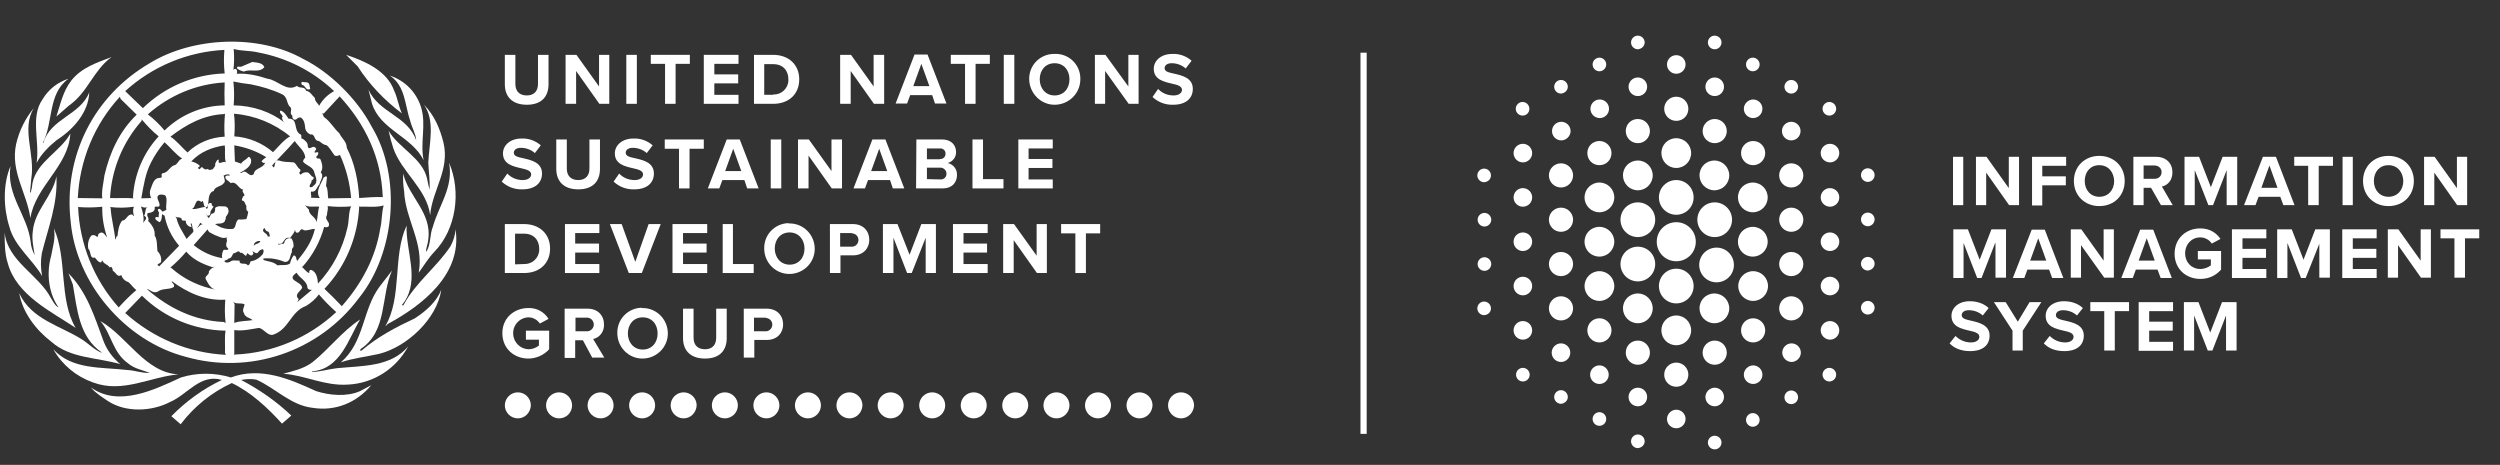 <?xml version="1.0" encoding="utf-8"?>
<!-- Generator: Adobe Illustrator 23.0.6, SVG Export Plug-In . SVG Version: 6.00 Build 0)  -->
<svg version="1.1" id="Layer_1" xmlns="http://www.w3.org/2000/svg" xmlns:xlink="http://www.w3.org/1999/xlink" x="0px" y="0px"
	 viewBox="0 0 806.7 150" style="enable-background:new 0 0 806.7 150;" xml:space="preserve">
<rect x="0" y="0" width="806.7" height="150" fill="#333333" stroke="none"/>
<style type="text/css">
	.st0{fill:#FFFFFF;}
	.st1{fill:none;stroke:#FFFFFF;stroke-width:2;stroke-miterlimit:10;}
</style>
<title>UNSDG</title>
<g>
	<g id="Layer_1-2">
		<path class="st0" d="M162.9,17.7h3.4v9.4c0,2.2,1.2,3.7,3.7,3.7c2.4,0,3.6-1.5,3.6-3.7v-9.4h3.4v9.5c0,3.9-2.2,6.6-7,6.6
			s-7.1-2.7-7.1-6.6L162.9,17.7L162.9,17.7z"/>
		<polygon class="st0" points="185.9,22.9 185.9,33.5 182.5,33.5 182.5,17.7 186,17.7 193.3,27.9 193.3,17.7 196.6,17.7 196.6,33.5 
			193.4,33.5 		"/>
		<rect x="202.1" y="17.7" class="st0" width="3.4" height="15.8"/>
		<polygon class="st0" points="214.6,20.6 210,20.6 210,17.7 222.6,17.7 222.6,20.6 218,20.6 218,33.5 214.6,33.5 		"/>
		<polygon class="st0" points="227.1,17.7 238.3,17.7 238.3,20.6 230.5,20.6 230.5,24 238.2,24 238.2,26.9 230.5,26.9 230.5,30.6 
			238.3,30.6 238.3,33.5 227.1,33.5 		"/>
		<path class="st0" d="M249.5,30.5c2.6,0.1,4.8-1.9,4.9-4.5c0-0.1,0-0.3,0-0.4c0-2.8-1.7-4.9-4.9-4.9h-2.9v9.9h2.9V30.5z
			 M243.3,17.7h6.2c4.9,0,8.4,3.1,8.4,7.9s-3.4,7.9-8.4,7.9h-6.2V17.7z"/>
		<polygon class="st0" points="274.5,22.9 274.5,33.5 271.1,33.5 271.1,17.7 274.6,17.7 281.9,27.9 281.9,17.7 285.3,17.7 
			285.3,33.5 282,33.5 		"/>
		<path class="st0" d="M294.7,27.8h5.2l-2.6-7.2L294.7,27.8z M300.8,30.7h-7.1l-1,2.7H289l6.1-15.8h4.2l6.1,15.8h-3.7L300.8,30.7z"
			/>
		<polygon class="st0" points="311.4,20.6 306.8,20.6 306.8,17.7 319.4,17.7 319.4,20.6 314.8,20.6 314.8,33.5 311.4,33.5 		"/>
		<rect x="323.9" y="17.7" class="st0" width="3.4" height="15.8"/>
		<path class="st0" d="M340.3,20.4c-2.9,0-4.8,2.2-4.8,5.2c0,2.9,1.9,5.2,4.8,5.2s4.8-2.2,4.8-5.2C345.1,22.6,343.2,20.4,340.3,20.4
			 M340.3,17.4c4.4-0.2,8.1,3.2,8.3,7.6c0,0.2,0,0.4,0,0.6c0,4.6-3.8,8.2-8.3,8.2s-8.1-3.7-8.2-8.2c-0.1-4.4,3.3-8,7.7-8.2
			C339.9,17.4,340.1,17.4,340.3,17.4"/>
		<polygon class="st0" points="356.6,22.9 356.6,33.5 353.3,33.5 353.3,17.7 356.7,17.7 364.1,27.9 364.1,17.7 367.4,17.7 
			367.4,33.5 364.2,33.5 		"/>
		<path class="st0" d="M373.7,28.7c1.3,1.4,3.1,2.1,5,2.1c1.8,0,2.7-0.9,2.7-1.8c0-1.2-1.4-1.6-3.2-2c-2.6-0.6-5.9-1.3-5.9-4.8
			c0-2.6,2.3-4.8,6-4.8c2.3-0.1,4.5,0.7,6.2,2.2l-1.9,2.5c-1.2-1.1-2.9-1.7-4.5-1.7c-1.5,0-2.3,0.7-2.3,1.6c0,1.1,1.3,1.4,3.2,1.8
			c2.6,0.6,5.9,1.4,5.9,4.9c0,2.9-2.1,5.1-6.3,5.1c-2.5,0.1-4.9-0.8-6.7-2.5L373.7,28.7z"/>
		<path class="st0" d="M163.7,56c1.3,1.4,3.1,2.1,5,2.1c1.8,0,2.7-0.9,2.7-1.8c0-1.2-1.4-1.6-3.2-2c-2.6-0.6-5.9-1.3-5.9-4.8
			c0-2.6,2.3-4.8,6-4.8c2.3-0.1,4.5,0.7,6.2,2.2l-1.9,2.5c-1.2-1.1-2.9-1.7-4.5-1.7c-1.5,0-2.3,0.7-2.3,1.6c0,1.1,1.3,1.4,3.2,1.8
			c2.6,0.6,5.9,1.4,5.9,4.9c0,2.9-2.1,5.1-6.3,5.1c-2.5,0.1-4.9-0.8-6.7-2.5L163.7,56z"/>
		<path class="st0" d="M179.5,45h3.4v9.4c0,2.2,1.2,3.7,3.7,3.7c2.4,0,3.6-1.5,3.6-3.7V45h3.4v9.5c0,3.9-2.2,6.6-7,6.6
			s-7.1-2.7-7.1-6.6L179.5,45L179.5,45z"/>
		<path class="st0" d="M199.8,56c1.3,1.4,3.1,2.1,5,2.1c1.8,0,2.7-0.9,2.7-1.8c0-1.2-1.4-1.6-3.2-2c-2.6-0.6-5.9-1.3-5.9-4.8
			c0-2.6,2.3-4.8,6-4.8c2.3-0.1,4.5,0.7,6.2,2.2l-1.9,2.5c-1.2-1.1-2.9-1.7-4.5-1.7c-1.5,0-2.3,0.7-2.3,1.6c0,1.1,1.3,1.4,3.2,1.8
			c2.6,0.6,5.9,1.4,5.9,4.9c0,2.9-2.1,5.1-6.3,5.1c-2.5,0.1-4.9-0.8-6.7-2.5L199.8,56z"/>
		<polygon class="st0" points="219.1,48 214.5,48 214.5,45 227.1,45 227.1,48 222.5,48 222.5,60.8 219.1,60.8 		"/>
		<path class="st0" d="M234,55.2h5.2l-2.6-7.2L234,55.2z M240.2,58.1h-7.1l-1,2.7h-3.7l6.1-15.8h4.2l6.1,15.8h-3.7L240.2,58.1z"/>
		<rect x="248.7" y="45" class="st0" width="3.4" height="15.8"/>
		<polygon class="st0" points="260.9,50.2 260.9,60.8 257.5,60.8 257.5,45 261,45 268.3,55.2 268.3,45 271.7,45 271.7,60.8 
			268.4,60.8 		"/>
		<path class="st0" d="M281.1,55.2h5.2l-2.6-7.2L281.1,55.2z M287.2,58.1h-7.1l-1,2.7h-3.7l6.1-15.8h4.2l6.1,15.8h-3.7L287.2,58.1z"
			/>
		<path class="st0" d="M303.4,57.9c1,0.1,1.9-0.6,2-1.6c0-0.1,0-0.2,0-0.3c0-1-0.8-1.8-1.8-1.9c-0.1,0-0.1,0-0.2,0h-4.3v3.7
			L303.4,57.9L303.4,57.9z M303.3,51.3c1,0.1,1.8-0.7,1.8-1.6c0.1-1-0.7-1.8-1.6-1.8c-0.1,0-0.1,0-0.2,0h-4.2v3.5h4.2V51.3z
			 M295.7,45h8.3c3,0,4.5,1.9,4.5,4c0.1,1.7-1.1,3.2-2.7,3.6c1.8,0.4,3.1,2,3,3.9c0,2.4-1.6,4.3-4.6,4.3h-8.6L295.7,45z"/>
		<polygon class="st0" points="313.8,45 317.2,45 317.2,57.8 323.8,57.8 323.8,60.8 313.8,60.8 		"/>
		<polygon class="st0" points="328.6,45 339.7,45 339.7,47.9 331.9,47.9 331.9,51.3 339.6,51.3 339.6,54.2 331.9,54.2 331.9,57.9 
			339.7,57.9 339.7,60.8 328.6,60.8 		"/>
		<path class="st0" d="M169.1,85.2c2.6,0.1,4.8-1.9,4.9-4.5c0-0.1,0-0.3,0-0.4c0-2.8-1.7-4.9-4.9-4.9h-2.9v9.9L169.1,85.2
			L169.1,85.2z M162.9,72.3h6.2c4.9,0,8.4,3.1,8.4,7.9s-3.4,7.9-8.4,7.9h-6.2V72.3z"/>
		<polygon class="st0" points="182.3,72.3 193.4,72.3 193.4,75.2 185.6,75.2 185.6,78.6 193.3,78.6 193.3,81.5 185.6,81.5 
			185.6,85.2 193.4,85.2 193.4,88.1 182.3,88.1 		"/>
		<polygon class="st0" points="196.8,72.3 200.6,72.3 205,84.5 209.3,72.3 213.2,72.3 207.1,88.1 202.9,88.1 		"/>
		<polygon class="st0" points="217,72.3 228.2,72.3 228.2,75.2 220.4,75.2 220.4,78.6 228,78.6 228,81.5 220.4,81.5 220.4,85.2 
			228.2,85.2 228.2,88.1 217,88.1 		"/>
		<polygon class="st0" points="233.2,72.3 236.5,72.3 236.5,85.2 243.2,85.2 243.2,88.1 233.2,88.1 		"/>
		<path class="st0" d="M254.8,75c-2.9,0-4.8,2.2-4.8,5.2c0,2.9,1.9,5.2,4.8,5.2s4.8-2.2,4.8-5.2C259.6,77.3,257.7,75,254.8,75
			 M254.8,72.1c4.5,0,8.1,3.7,8.1,8.2s-3.7,8.1-8.2,8.1c-4.5,0-8.1-3.7-8.1-8.2c-0.1-4.4,3.3-8,7.7-8.2
			C254.4,72.1,254.6,72.1,254.8,72.1"/>
		<path class="st0" d="M274.7,75.2h-3.6v4.4h3.6c1.2,0.1,2.2-0.8,2.3-2c0.1-1.2-0.8-2.2-2-2.3C274.9,75.2,274.8,75.2,274.7,75.2
			 M267.8,72.3h7.4c3.4,0,5.3,2.3,5.3,5.1c0,2.7-1.9,5-5.3,5h-4v5.7h-3.4V72.3z"/>
		<polygon class="st0" points="298.7,76.7 294.2,88.1 292.7,88.1 288.3,76.7 288.3,88.1 284.9,88.1 284.9,72.3 289.6,72.3 
			293.5,82.2 297.3,72.3 302,72.3 302,88.1 298.7,88.1 		"/>
		<polygon class="st0" points="307.5,72.3 318.7,72.3 318.7,75.2 310.9,75.2 310.9,78.6 318.5,78.6 318.5,81.5 310.9,81.5 
			310.9,85.2 318.7,85.2 318.7,88.1 307.5,88.1 		"/>
		<polygon class="st0" points="327.1,77.5 327.1,88.1 323.7,88.1 323.7,72.3 327.2,72.3 334.5,82.5 334.5,72.3 337.8,72.3 
			337.8,88.1 334.6,88.1 		"/>
		<polygon class="st0" points="347,75.3 342.4,75.3 342.4,72.3 355,72.3 355,75.3 350.4,75.3 350.4,88.1 347,88.1 		"/>
		<path class="st0" d="M170.5,99.4c2.6-0.1,5.1,1.2,6.5,3.5l-2.8,1.5c-0.8-1.2-2.2-2-3.7-2c-2.9,0.1-5.1,2.6-4.9,5.4
			c0.1,2.7,2.3,4.8,4.9,4.9c1.2,0,2.4-0.4,3.4-1.2v-1.9h-4.2v-2.9h7.5v6c-1.7,1.9-4.2,3-6.7,3c-4.6,0-8.4-3.2-8.4-8.2
			C162.1,102.6,165.9,99.4,170.5,99.4"/>
		<path class="st0" d="M189.2,102.5h-3.5v4.4h3.5c1.2,0.1,2.3-0.8,2.4-2c0.1-1.2-0.8-2.3-2-2.4C189.5,102.5,189.3,102.5,189.2,102.5
			 M188.1,109.8h-2.5v5.7h-3.4V99.6h7.4c3.3,0,5.3,2.2,5.3,5.1c0.1,2.2-1.3,4.2-3.5,4.7l3.6,6h-3.9L188.1,109.8z"/>
		<path class="st0" d="M207.4,102.4c-2.9,0-4.8,2.2-4.8,5.2c0,2.9,1.9,5.2,4.8,5.2c2.9,0,4.8-2.2,4.8-5.2S210.3,102.4,207.4,102.4
			 M207.4,99.4c4.5,0,8.1,3.7,8.1,8.2s-3.7,8.1-8.2,8.1s-8.1-3.7-8.1-8.2c-0.1-4.4,3.3-8,7.7-8.2C207,99.4,207.2,99.4,207.4,99.4"/>
		<path class="st0" d="M220.4,99.6h3.4v9.4c0,2.2,1.2,3.7,3.7,3.7c2.4,0,3.6-1.5,3.6-3.7v-9.4h3.4v9.5c0,3.9-2.2,6.6-7,6.6
			s-7.1-2.7-7.1-6.6L220.4,99.6L220.4,99.6z"/>
		<path class="st0" d="M246.9,102.5h-3.6v4.4h3.6c1.2,0.1,2.2-0.8,2.3-2s-0.8-2.2-2-2.3C247.1,102.5,247,102.5,246.9,102.5
			 M240,99.6h7.4c3.4,0,5.3,2.3,5.3,5.1c0,2.7-1.9,5-5.3,5h-4v5.7H240V99.6z"/>
		<path class="st0" d="M139.7,73.1c-1.1,2.6-0.6,5.9-2.2,8.2c-0.1-1.3,0.6-2.6,0.7-4c1.2-8.7-6.4-13.9-8.1-21.3
			c-0.1,1.9,0,3.8,0.3,5.7c0.4,9.2,6.5,16.7,4.7,26.3c1.7-2.3,3-4.6,5.1-6.8c7-7.2,8.7-19.4,4.7-28.7
			C146.4,60.4,141.6,66.3,139.7,73.1"/>
		<path class="st0" d="M138.2,52.4c0.1,2.9,0.6,5.9,0.4,8.8c-0.3-1.2-0.6-2.4-0.8-3.6c-1.5-6.6-9.2-9.9-12.4-15.4
			c0.4,1.9,0.9,3.7,1.5,5.6c2.7,7.8,10.8,13.1,11.9,21.6c0.7-8.1,6.4-14.6,4.3-23.4c-1.1-4.4-2.9-8.8-6.3-12.2
			C140.5,39,138.5,46.3,138.2,52.4"/>
		<path class="st0" d="M33.3,109.8c-2.8-7.6-5.2-15.5-11.2-21.6l1.4,3.6c1.4,8,2,16.9,9.3,21.9l-0.1,0.1c-2.4-1-4.2-3-6.3-4.3
			c-6.9-4.4-16.3-6.4-20.2-14.9c1.1,6.2,5.3,11.8,10.4,15.7c6.1,5.4,14.7,5,22.2,7.2C36.3,115.4,34.4,112.8,33.3,109.8"/>
		<path class="st0" d="M24.4,105.8c-5.5-9.4-2.6-22.2-7-32.1c0.6,3.2-0.4,6-0.9,8.9c-1.6,5.6-0.8,12.1,2.4,16.6
			c-1.1-0.5-1.7-1.8-2.4-2.9c-4-7.7-14.1-12-15-21.3c0,3.3,0,6.9,1,9.9C5.3,95.3,16.7,100.6,24.4,105.8"/>
		<path class="st0" d="M57.6,120.8c-10.7-0.5-16.5-12.2-25.2-17.2c3.7,4.4,3.9,10.1,9,13.7c2,1.7,4.6,2.1,6.9,3
			c-2.5,0.2-4.7-0.8-7.2-0.9c-8.3-1-17.8,0-23.9-6.7c2.8,5,7.4,8.8,12.8,10.7C39.6,127,48.4,121.6,57.6,120.8"/>
		<path class="st0" d="M108.8,118.8c-2.8,0.3-5.5,1.2-8.2,1.2c0.1-0.1,0.2-0.3,0.3-0.2c9-0.8,11.6-10.6,15.3-16.7
			c-5.6,3.6-10.3,9.8-15.4,13.8c-2.8,2.1-6.1,2.8-9.4,3.7c7.2,0.5,13.3,4,20.9,3.5c8.2-0.4,15.5-5.1,19.4-12.3
			C126.1,118.4,117.1,118,108.8,118.8"/>
		<path class="st0" d="M102,126.2c-8.3-3.8-17.8-8-27.5-4.4c-5.3-1.6-10.9-1.6-16.1,0c-8.5,3.9-20.1,9.7-29.1,3.2
			c1.7,2,3.5,3,5.5,4.4c5.8,3.8,14.2,3.4,20.1,0.3c5.5-2.3,9.7-9.2,16.7-7.1c-6.1,2.9-11.6,6.9-16.3,11.7l3,2.6
			c4.3-5.7,10-10.3,16.5-13.3c6.1,2.9,11.6,8,16.2,13.1l3-2.6c-4.8-4.6-10.3-8.4-16.2-11.5c1.6-0.3,3.3-0.4,4.9-0.1
			c6.3,2.8,11.1,8.3,18.2,9.1c7.5,1.2,14.3-1.8,18.9-7.3l-3.6,1.9C112,128.1,106.3,127.6,102,126.2"/>
		<path class="st0" d="M133.9,102.7c-6,2.8-12.1,6-17.2,10.4h-0.6l0.3-0.5c8.7-5.8,6.4-17,10.1-25.3l-4.1,5.3
			c-5.5,7.5-4.8,17.8-12.4,24.3c3.9-1.3,8.2-1.8,12.3-2.7c9.1-2.3,18.7-11.3,20.1-20.7C140.8,97.5,137.4,100.4,133.9,102.7"/>
		<path class="st0" d="M129.7,36.6c-1.1-2.3-1.4-5-2.5-7.3c-2.3-6.5-9.5-9.6-15.5-11.6l3.7,3.7C119.2,27.3,124.1,32.4,129.7,36.6"/>
		<path class="st0" d="M22.7,43.1c-3.1,5.7-10.8,9.1-12.2,15.9c-0.1,1.1-0.3,2.2-0.6,3.2L9.7,62l0.4-4.4c1.3-7.9-3.3-16,0.8-22.7
			c-2.8,3.4-4.7,7.3-5.7,11.6c-1.9,8.9,3.5,15.8,4.6,23.9C11.4,60.1,22.1,53.7,22.7,43.1"/>
		<path class="st0" d="M145.4,79.4c-4.3,6.6-11.5,12-15.1,18.9c-0.1,0.2-0.4,0.4-0.6,0.1l0.7-0.9c5.1-7.4,0.5-16.5,0.8-24.7
			c-4.6,9.9-1.3,23-6.9,32.5l0.9-0.8c10.9-5.9,24-15.9,21.8-30.5C146.9,75.8,146.3,77.7,145.4,79.4"/>
		<path class="st0" d="M22.8,71.5c1.8,20,17.6,38.5,37,43.6c20.8,6,43.1-1.6,56-18.9c11.8-14.6,13.9-39.2,4.1-55.4
			C115.3,32,106.5,23.3,97.8,19c-14.4-8.1-35.7-7.1-49.5,1.4C30.3,30.9,20.4,50.3,22.8,71.5 M25.2,66.8c2.6,0.2,5.2,0.2,7.8-0.1
			c-0.1,3.4,0.5,6.8,1.6,10c-0.7-0.8-1.4-2.4-2.7-1.3c-0.5,0.2,0.1,1.3-0.8,0.9c-0.4-0.5-1.2-0.6-1.7-0.2c-0.9,1.2-1.2,2.7-0.9,4.2
			c1,0.8,0.3,3.3,2.1,2.8c0.5,0.5,1.1,1.6,2,1.6L33,84c0.5,1.3,1.7,1.2,2.4,2.3c1.2-0.6,0.6,1,1.3,1.3c0.7,0.4,1.1,1.8,2.2,1.3
			c0.1-0.1,0.3-0.2,0.2-0.3c0.3,1.2,1.2,2.1,2.3,2.4c1,0.8,1.6,1.9,2.6,2.6c-2,1.7-3.9,3.6-5.7,5.6C30.3,90.2,25.7,78.8,25.2,66.8
			 M72.5,34c-7.3,0.1-14.2,3-19.4,8.1c-1.6-1.9-3.4-3.7-5.4-5.2c6.9-6.1,15.6-9.8,24.8-10.3C72.4,29.1,72.4,31.6,72.5,34 M61.7,73.3
			c0.3-0.4-0.3-0.7-0.1-1.3c0.6,0.3,0.3,1.4,0.7,2c0.2,0.2,0,0.5,0.1,0.8l-2.2,2.3c-1.2-2.2-2.7-4.2-3.2-6.6l-0.4-0.7
			c0.5,0.7,2-0.1,2.1,1.2c0.6,0.5,1.4-0.3,1.3,0.8C60.2,72.6,60.9,73.1,61.7,73.3 M67,74c0.2,1.1,1.5,1.3,2.2,1.8
			c1.3,0.4,2.7,1.5,4.2,0.7c-0.6,0.2,0,1-0.2,1.4c-0.2,0.6-0.3,1.2-0.1,1.7c0.2,0.4,0.5,0.4,0.6,0.8c-0.4,0.5-1.2,0-1.6,0.3
			c-0.4,0.8-0.6,1.7-0.4,2.6c-3.4-0.6-6.5-2-9.2-4.2L67,74z M63.5,73.6c0.5-0.5,0.8-1.1,1.1-1.7l0.8,0.5
			C64.6,72.3,64.2,73.3,63.5,73.6 M72.8,104.2l-0.6-0.3c-9.5-0.4-17.8-4.5-24.8-10.6c0.8-0.1,2,1.6,3.5,0.8c1.6-1.2,3.6-0.5,5.2-1.5
			c0.4-1-0.7-1.1-0.7-1.9c5,3.7,10.8,6.4,17.3,6C72.5,99.2,72.5,101.7,72.8,104.2 M46.2,72c0.4-1.9-0.2-3.7-0.7-5.4
			c0.7,0.4,1.5,0.5,2.3,0.2c-1.1,0.1-0.7,1.9-1.3,2.8C48,70.4,46.5,71.2,46.2,72 M49.9,66.8c0.5-0.4,1.5,0.3,1.6-0.6
			c0.1-1.1-1.7-2.8,0.1-3.4c0.8,0,1.8-0.1,2,0.8c0.4,1.2-0.2,2.9,0.1,4.1l-1.2,0.6c-0.4-0.3-0.7-1-1.3-0.9c-0.7,0.5,0.2,0.9,0.1,1.4
			c-0.1,0.4-0.1,0.8-0.1,1.3c-0.4,0-0.8-0.3-1.1,0.2c0,0.8,0.9,1,1.3,1.4c0.8-0.3,0.8-1.6,0.9-2.6l0.8,0.5c0.7,3.6,2.3,6.9,4.7,9.7
			L51.3,86c0-0.5-0.8-0.2-0.3-0.8c0.4-0.2,1.1-0.4,1-1.1c0.1-1.2-0.4-2.3-1.2-3.1c-0.2-1.7,0-3.7-0.9-5c0.2-1.8-0.8-3.4-2.1-4.7
			c0.5-1-0.6-1.4-0.2-2.5C48.9,68.6,50.2,68.3,49.9,66.8 M66.4,90.1c0.8,1.4,1.5,3.1,3.4,3.4c-5.4-1-10.5-3.4-14.6-7.1h-0.3
			c1.9-1.6,3.6-3.3,5.2-5.2c2.2,2.6,5.3,4,8.4,5c0.6-0.1,1.2-0.2,1.7-0.3C69,86,68,86.6,67.4,87.6C67.6,88.8,65.9,89,66.4,90.1
			 M56,53.4c-1.4,0.7-1.8,2.3-3.5,2.5c-0.9,0.4,0.3,1.3-0.8,1.5c-2.3-0.1-2.6,2.6-3.3,4.2c-0.1,0.8,0,1.6,0.4,2.3L45.6,64
			c0.7-4,1.3-8,3.1-11.5c1.2-2.4,2.7-4.6,4.4-6.6c2,1.8,3.5,3.8,5.7,5.3C57.6,51.4,57.3,53.3,56,53.4 M51.2,44
			c-5,5.4-7.9,12.4-8.3,19.7l0.2,0.3c-2.4-0.2-5.1,0-7.6-0.1c0.5-9.2,4.1-18,10.2-24.9v-0.5C47.4,40.5,49.2,42.4,51.2,44 M43.2,66.7
			c-0.4,1-0.3,2.1,0.1,3.1c-0.2-0.2-0.5-0.4-0.7-0.6c-1.6-0.1-1.7,1.9-3.2,2c-1.1,1.4-1.3,3.3-1.5,5c-0.6,0-0.3,0.8-0.7,1.1
			c-0.3-3.3-1.3-6.7-1.5-10.2l-0.2-0.3C38,67.1,40.6,67.1,43.2,66.7 M40.4,101l5.4-5.6c7.2,7.1,16.8,11.1,26.9,11.3l0.1-0.1
			c-0.4,2.3-0.1,4.9-0.2,7.3l0.3,0.6C60.8,113.9,49.4,109.1,40.4,101 M72.4,84.3c0.1-0.5,1-0.2,1.3-0.9c1.1,0.1,1.2-1.3,1.7-1.7
			c0.8,0.1,1.6-1.3,2.1-0.1c1.1-0.5,1.9,2.2,2.2,0.1c0.6,0.2,1.2,1.2,1.8,0.5c0.5-0.3,0.1-0.9-0.1-1.2c0.6,0.3,1.4,1.2,2,0.3
			c0.3-0.6,0.7-0.6,1.3-0.9c0.6,0.2,0.3,1.2,0.1,1.6c-1,1.2-2.3,2.1-3.9,2.3c-0.3,0.5-0.3,1.3-1,1.3c-0.6-1.1-2.7,0.2-2.6-1.5
			c-1.1,0.1-2.2-0.4-3.1,0.4C73.7,84.7,73,85,72.4,84.3 M81,51.4c-0.3-0.2-0.3-1-0.9-0.7c-0.7,0.9-1.7,1.1-2.3,2.1l-2-0.7l-0.2-5.2
			c3.7,0.6,7.2,1.9,10.3,3.8c-0.4,0.4-1.4,0.9-1.5,1.5c0.4,0.1,0.7,0.7,1.2,0.2c-0.6,2-3.4,1.7-3.7,3.7c-1.5,1.6-2.4-1.9-3.9-0.3
			h-0.6C78.8,54.9,81.4,53.8,81,51.4 M101.3,55.2c0.3,1.6,1.7,3.4-0.1,4.7c-0.3,0.4-0.7,0.6-1.2,0.5c-0.4-0.9,0.7-1.2,0.5-2.1
			c0.3-0.2,1-0.7,0.6-1.2c-0.8-0.1-1.1-1.4-2-1.5c-0.8-0.1-1.6,0.2-2.1,0.8c-0.1-0.2-0.3-0.4-0.5-0.6c0.2-0.3,0.7-0.7,0.3-1.2
			c-0.9-0.5-1-1.6-2-2.2c-1.7-0.2-3.1,0-4.7-0.6c-1.6-0.4-1.2,1.4-1.7,2.2c0,0.1-0.4-0.2-0.6-0.6c2.2-2.5,5.1-5.3,7.3-7.9
			c1.2,1.8,3.3,3.2,3.4,5.4c-0.4,0.3-0.7,0.8-0.7,1.3C99,53.5,100.6,53.7,101.3,55.2 M105.5,69.4c0-1,0.5-1.9,0.2-2.9
			c2.5,0.3,5.1,0.3,7.6,0.1c-0.9,1.9-0.6,4.6-1.2,6.9c-1.5,6.7-4.8,13-9.5,18c-0.1-1.2-0.3-3.8-2.2-4.4c-0.3-0.1-0.4,0.2-0.6,0.3
			v0.7c-1-0.2-1.6-1.5-2.5-2h0.3c3.3-3.7,5.7-8.1,7-12.9c0.4,0.2,1,0.2,1.4-0.1C106.8,71.5,104.5,71.1,105.5,69.4 M96.2,96.3
			C95,95,96.9,94,97.5,92.9c-0.1-2.2-5.5-2.3-1.8-4.9l0,0c0.9,1.7,3.5,2.7,3.5,4.9c0.3,0.6,1.1,0.8,1.6,0.5c0,0,0.1,0,0.1-0.1
			l-5,4.2C96,97.1,96.6,96.7,96.2,96.3 M91.8,84.5c2,0.2,1.7-2.1,2.4-3.2c-0.1-0.6,0-1.2,0.5-1.6c0.1-0.9-0.1-1.9-0.6-2.7
			c-0.8-0.4-1.8,0-2.2,0.8v0.1c-0.2,0.2-0.1,0.6-0.5,0.8c-0.5-0.3-1.5,0.7-1.7-0.1c2.2,0.7,1.6-2.5,3.9-1.8c0.6-0.9,1.5-1.7,1.6-2.8
			c0,0.4,0.1,1,0.6,1.1c1.2,0.1,0.9-1.9,2.3-0.8c1.3,0.2,2.2-0.5,3.5-0.4c-0.9,4-3.1,7.1-5.7,10.3c-0.4-0.6-0.2-1.7-1.1-1.8
			c-0.6,0.7-1,1.6-1.2,2.6c-1,0.8-2.7,0.4-4.1,0.6c-1.3-1.2-3-1.2-4.5-1.7v-0.5C87.4,83.2,89.7,83.6,91.8,84.5 M85.2,73.6
			c0.4,0,0.4,1.1,1.3,1.1c0.5,0.4,0.4,1,0.6,1.5c-0.1,0.2-0.4,0.1-0.7,0.1C86.2,75,84.1,75.1,85.2,73.6 M102.1,71.7
			c-0.1-1.7-2.5-2.3-2.4-4l-1.3-1.5c1.3,0.8,3.1,0.3,4.6,0.5C102.5,68.3,102.6,70.1,102.1,71.7 M88.1,49.1c-3.5-3-7.9-4.8-12.5-5.1
			c0.2-2.4,0.2-4.9-0.1-7.3c6.6,0.5,13,3.1,18.1,7.3C91.7,45,89.8,47.4,88.1,49.1 M84,77.8c-0.2,0.9-1.5,0.7-2.1,1.5
			C81.8,78.3,83,77.6,84,77.8 M78.9,98.2c0,0.8-0.9,1.8-0.2,2.8c0.4,1.5,1.8,1.4,2.8,2.3c-1.6,0.3-4.1,0.2-5.9,0.9l0.1-6.1l-0.5-0.8
			C76,98.3,77.8,97.6,78.9,98.2 M75.9,114.4l-0.3,0.2v-8.1c2.7,0.4,5.4-0.3,8-0.7c1.7,0.4,2.9,2.9,4.8,2.1c4.9-1.8,5.4-7.4,10.4-9.2
			c1.6-1,3-2.2,4.1-3.7c1.7,2,3.6,3.9,5.6,5.7C99.6,109,88,113.9,75.9,114.4 M122.7,73.7c-1.5,9.4-5.9,17.7-12.4,25.1
			c-1.7-1.8-3.8-3.9-5.6-5.6c6.8-7.2,10.7-16.6,11.2-26.4l-0.2-0.5l0.3,0.4c2.6-0.1,5.4,0.3,7.8-0.4
			C123.1,68.7,123.3,71.3,122.7,73.7 M123.5,63.4l0.2,0.2c-2.6-0.1-5.2,0.1-7.8,0.3c-0.3-5.6-1.5-11.4-4-16.2c0-2-1.7-3.1-2.4-4.7
			c-1.8-1.6-2.8-3.7-4.9-5.2c-0.4-0.3-0.2-1.1-0.9-1.1l0.8-0.1l5.1-5.5C117.9,40.1,123,50.8,123.5,63.4 M75.4,15.8
			c2.5,0.7,5.3,0.5,7.8,1.1c9.2,1.7,17.8,6,24.6,12.5c-2,1.1-3.7,2.7-4.8,4.7v0.1c-0.4-0.9-1.4-1.4-1.4-2.6
			c-0.9-0.8-1.5-2.1-2.8-2.3c-0.5-1.6-2.1-0.6-3-1.6c-3.3,2.1-6.2-1.9-9.5-2.3c-3.1-1-6.4-1.8-9.9-1.6c0.2-0.6,0.2-1.4-0.5-1.6
			c-0.2,0.1-0.5,0.1-0.6,0.5C75.6,20.4,75.6,18.1,75.4,15.8 M80.9,27.2c3.5,0.7,6.9,1.7,10.1,3.2c2,1,1.3,3.1,2.8,4.3
			c0.5,0.9-0.5,1.8,0.5,2.6c0,0.7,0.3,1.7,1.3,1.2c0.4-0.4,1-0.8,1.6-0.5c1.1,0.9,1.2,2.3,1.3,3.5c0.2,0.9,0.9,1.6,1.7,1.9
			c1.6-0.3,1,2.1,2.7,2.1c0.8,0.5,1.5,1.3,2.4,1.3c1.2,0.9,1.8,2.3,2.7,3.4c0.6,0.3,1.2,0,1.7-0.2c2,4.4,3.2,9.1,3.6,13.9l-7.4,0.1
			c-0.2-1.3,0-2.9-0.7-4c0.1-0.8,0.2-1.8,0.3-2.8c-0.3-0.7-0.7,0-1.1,0.1c-0.7,2.1-2.8,4.3-1.2,6.6l-2.9-0.1c0.4-0.5-0.2-1.3,0.1-2
			c1.6,0.4,1.8-1.5,2.7-2.3c0.2-1.3,1.6-2.6,0.4-3.9c0.9-1.3,0.4-3-0.1-4.2c-0.3-0.5-1.5,0.1-1.3-0.9c0.3-0.3,0.7-0.6,0.6-1.2
			c-0.3-0.5-0.7,0.1-1.2-0.1c-0.1-0.6,1-1,0.3-1.5c-0.8-1.1-2.2,1.2-2.5-0.6c0.1-1-0.8-1.7-1.6-2.3c-0.9,0.1-0.1-1.1-0.7-1.4
			c-2.5-1.2-0.6-5.2-3.9-5.1c-0.6-0.9-1.5-2.5-2.7-2.6c-0.4,0.9,0.9,1.3,0.8,2.1H91c0,0.7,0.3,1.4,0.9,1.8
			C87.3,36,81.5,34.1,75.4,34c0.2-2.6,0.2-5.1-0.1-7.7C77.2,26.7,79,27,80.9,27.2 M74,56.3c0,0.2,0.1,0.3,0.2,0.4
			c-0.3-0.1-1.4-0.2-1.5,0.4c0,1,1.3,1.3,1.7,2c2-0.8,2.4,1.8,4.1,2.1c-0.9,0.8,1.3,1.7-0.1,2.2c0,0.5-0.5,0.7-0.3,1.3
			c1,0.1,0.9,1.2,1.4,1.7c0,0.7-0.2,1.5,0.6,1.9c-0.1,0.8-0.3,1.6-0.6,2.4c-0.8,0.1-1.6,0.2-2.5,0.1c-1.4,0.8-0.5,3.2-2.4,3.1
			c-1.9,0.1-3.7-0.5-5.2-1.6c1.2-0.3,2.2,0.1,3.1-0.8c0-0.5,0.6-0.9,0.3-1.4c0.5-0.7,1.3-1.7,0.8-2.6c0.1-0.5-0.5-0.6-0.8-0.9
			c-1.1,0.1-2.4-0.4-3.4,0.5c0.1,0.7,0,1.6-0.8,1.8c-0.9,0.1-0.7,1.4-1.4,1.4l-0.6-1.1h0.2c-0.1,0.1,0,0.3,0.1,0.4
			c0.1,0,0.1,0,0.2,0c1.1,0,0.6-1.3,1-1.7l0.8-1.2c-0.4-0.2-0.7-0.6-0.6-1.1c-0.4-0.2-0.9-0.1-1.1,0.3c0,0.1-0.1,0.1-0.1,0.2
			c0.1,0.4,0,0.9-0.3,1.3h-0.2c0.1-0.3-0.2-0.4-0.3-0.6c-1.5,0-2.9,0.9-4.4,0.6c1.4-0.3,0.9-3.9,3.1-2.2l0.3-0.4
			c0.7,0.6,0.1,2.3,1.6,2c0.7-1.7-0.1-4.5,2.1-5.2c0.3-1.5,2.4-1.3,3.2-2.5c0.7-0.5,0.1-1.6,0-2.3l-0.1-0.1
			C72.8,56.3,73.4,56.2,74,56.3 M70.6,51.5c-0.7,0-0.9,0.9-1.2,1.4c0.3,0.7-0.5,1.2-0.7,1.7c-0.5,0-1.2,0.6-1.6-0.1
			c-0.8,0.4-1.4,0-1.9-0.6c-0.6,0.1-0.7,1.3-1.3,0.3c0-0.3,0.7-0.3,0.5-0.8c-0.8-0.7-1.7-1.1-2.7-1.3c2.9-3.1,6.7-4.6,10.8-5.2
			c0.3,1.6-0.2,3.9,0.4,5.6C72.3,51.5,70.1,53.8,70.6,51.5 M72.5,44.1c-4.5,0.2-8.8,2-12,5.1c-1.9-1.7-3.5-3.8-5.5-5.1
			c5.2-4,10.7-7,17.4-7.3l0.2-0.2C72.4,39.1,72.3,41.6,72.5,44.1 M72.4,16.1c-0.2,2.5-0.2,5.1,0.1,7.6C62.6,24,53.2,28,46.1,34.9
			l-5.7-5.5C49.2,21.4,60.5,16.7,72.4,16.1 M38.7,31.2l0.2,0.7l5.2,5.1c-5.6,5.4-8.7,12.3-10.4,19.6c-0.3,2.5-1,4.9-0.7,7.4
			l-7.9-0.1C25.7,51.8,30.4,40.2,38.7,31.2"/>
		<path class="st0" d="M100.1,28.7l-0.3-1.5c-0.4-1-1.7-0.5-2.3-0.8c-0.4,0.1-0.2,0.7-0.1,1C98.6,27.4,98.6,29.5,100.1,28.7"/>
		<path class="st0" d="M78.7,23.1c2.2-1,4.8,0.6,6.6-1.4c-0.5-1.5-2.5-1.5-3.9-1.7l-3.5,1.5c-0.4,0.2-1.6-0.4-1.4,0.6
			C77.1,22.6,77.9,22.9,78.7,23.1"/>
		<path class="st0" d="M11.8,52.6c1.4-2.8,4.1-5.5,6.5-7.4c5.5-3.5,10.3-9.1,10.5-15.4c-2.9,7.4-12.5,8.4-14.8,16.3h-0.2
			c3.5-6.6,1.5-15.8,8.3-20.7c-3.5,1.1-6.5,3.5-8.4,6.7C9.7,37.8,12.9,45.8,11.8,52.6"/>
		<path class="st0" d="M22.2,34.1C28.4,29.8,30,22.8,36,18.4c-4.6,1.8-9.6,3.3-13,7.6c-2.7,3.5-3.5,7.6-4.8,11.6L22.2,34.1z"/>
		<path class="st0" d="M132.4,39.1c0.5,2.1,1.8,4.1,1.9,6.2c-2.8-8-12-8.8-15.4-16.4l1.1,4.4c2.6,8.6,12.8,10.6,16.7,18.4
			c-1.2-5.6,0.9-11.4-0.8-17c-1.5-4.9-5.2-8.7-10.1-10.3C130.9,27.8,130.6,34,132.4,39.1"/>
		<path class="st0" d="M13.6,89.1c-0.5-2.5-0.5-5-0.1-7.4c2-8.1,5.2-15.9,4.7-24.8c-1.2,6.4-7,11-7.6,17.6c-0.4,2.7,0.2,5.4,0.6,7.8
			c-0.7-1.3-1.2-2.7-1.3-4.2c-1-8.7-8-15.1-6.5-24.5C0.9,59.4,1.1,67.1,3,73.1C4.6,79.4,10.5,83.7,13.6,89.1"/>
		<path class="st0" d="M167.1,135c-2.3,0-4.2-1.9-4.2-4.2s1.9-4.2,4.2-4.2s4.2,1.9,4.2,4.2l0,0C171.2,133.1,169.4,135,167.1,135"/>
		<path class="st0" d="M193.8,135c-2.3,0-4.2-1.9-4.2-4.2s1.9-4.2,4.2-4.2s4.2,1.9,4.2,4.2l0,0C198,133.1,196.1,135,193.8,135"/>
		<path class="st0" d="M220.6,135c-2.3,0-4.2-1.9-4.2-4.2s1.9-4.2,4.2-4.2s4.2,1.9,4.2,4.2C224.7,133.1,222.9,135,220.6,135"/>
		<path class="st0" d="M247.3,135c-2.3,0-4.2-1.9-4.2-4.2s1.9-4.2,4.2-4.2s4.2,1.9,4.2,4.2S249.6,135,247.3,135"/>
		<path class="st0" d="M274.1,135c-2.3,0-4.2-1.9-4.2-4.2s1.9-4.2,4.2-4.2c2.3,0,4.2,1.9,4.2,4.2C278.2,133.1,276.4,135,274.1,135"
			/>
		<path class="st0" d="M300.8,135c-2.3,0-4.2-1.9-4.2-4.2s1.9-4.2,4.2-4.2c2.3,0,4.2,1.9,4.2,4.2S303.1,135,300.8,135"/>
		<path class="st0" d="M327.6,135c-2.3,0-4.2-1.9-4.2-4.2s1.9-4.2,4.2-4.2c2.3,0,4.2,1.9,4.2,4.2C331.7,133.1,329.9,135,327.6,135"
			/>
		<path class="st0" d="M180.4,135c-2.3,0-4.2-1.9-4.2-4.2s1.9-4.2,4.2-4.2s4.2,1.9,4.2,4.2l0,0C184.6,133.1,182.8,135,180.4,135"/>
		<path class="st0" d="M207.2,135c-2.3,0-4.2-1.9-4.2-4.2s1.9-4.2,4.2-4.2s4.2,1.9,4.2,4.2l0,0C211.4,133.1,209.5,135,207.2,135"/>
		<path class="st0" d="M233.9,135c-2.3,0-4.2-1.9-4.2-4.2s1.9-4.2,4.2-4.2s4.2,1.9,4.2,4.2C238.1,133.1,236.2,135,233.9,135"/>
		<path class="st0" d="M260.7,135c-2.3,0-4.2-1.9-4.2-4.2s1.9-4.2,4.2-4.2c2.3,0,4.2,1.9,4.2,4.2C264.9,133.1,263,135,260.7,135
			L260.7,135"/>
		<path class="st0" d="M287.4,135c-2.3,0-4.2-1.9-4.2-4.2s1.9-4.2,4.2-4.2c2.3,0,4.2,1.9,4.2,4.2S289.7,135,287.4,135"/>
		<path class="st0" d="M314.2,135c-2.3,0-4.2-1.9-4.2-4.2s1.9-4.2,4.2-4.2c2.3,0,4.2,1.9,4.2,4.2C318.4,133.1,316.5,135,314.2,135"
			/>
		<path class="st0" d="M340.9,135c-2.3,0-4.2-1.9-4.2-4.2s1.9-4.2,4.2-4.2c2.3,0,4.2,1.9,4.2,4.2l0,0
			C345.1,133.1,343.2,135,340.9,135"/>
		<path class="st0" d="M367.7,135c-2.3,0-4.2-1.9-4.2-4.2s1.9-4.2,4.2-4.2c2.3,0,4.2,1.9,4.2,4.2C371.8,133.1,370,135,367.7,135"/>
		<path class="st0" d="M354.3,135c-2.3,0-4.2-1.9-4.2-4.2s1.9-4.2,4.2-4.2c2.3,0,4.2,1.9,4.2,4.2S356.6,135,354.3,135"/>
		<path class="st0" d="M381.1,135c-2.3,0-4.2-1.9-4.2-4.2s1.9-4.2,4.2-4.2c2.3,0,4.2,1.9,4.2,4.2C385.2,133.1,383.4,135,381.1,135
			L381.1,135"/>
	</g>
</g>
<line class="st1" x1="440" y1="17" x2="440" y2="140"/>
<g>
	<path class="st0" d="M547.2,78c0-3.5-2.8-6.3-6.3-6.3s-6.3,2.8-6.3,6.3s2.8,6.3,6.3,6.3S547.2,81.5,547.2,78z"/>
	<path class="st0" d="M558.9,70.9c0-3.1-2.5-5.6-5.6-5.6s-5.6,2.5-5.6,5.6s2.5,5.6,5.6,5.6S558.9,74,558.9,70.9z"/>
	<path class="st0" d="M559.5,85.5c0-3.1-2.5-5.6-5.6-5.6c-3.1,0-5.6,2.5-5.6,5.6s2.5,5.6,5.6,5.6C557,91.1,559.5,88.6,559.5,85.5z"
		/>
	<path class="st0" d="M535.3,63.7c0,3.1,2.5,5.6,5.6,5.6s5.6-2.5,5.6-5.6c0-3.1-2.5-5.6-5.6-5.6S535.3,60.6,535.3,63.7z"/>
	<path class="st0" d="M534.1,85.2c0-3.1-2.5-5.6-5.6-5.6s-5.6,2.5-5.6,5.6c0,3.1,2.5,5.6,5.6,5.6S534.1,88.3,534.1,85.2z"/>
	<path class="st0" d="M534.1,70.9c0-3.1-2.5-5.6-5.6-5.6s-5.6,2.5-5.6,5.6s2.5,5.6,5.6,5.6S534.1,74,534.1,70.9z"/>
	<path class="st0" d="M535.3,92.3c0,3.1,2.5,5.6,5.6,5.6s5.6-2.5,5.6-5.6s-2.5-5.6-5.6-5.6S535.3,89.2,535.3,92.3z"/>
	<path class="st0" d="M558,56.6c0-2.6-2.1-4.8-4.8-4.8s-4.8,2.1-4.8,4.8c0,2.6,2.1,4.8,4.8,4.8S558,59.2,558,56.6z"/>
	<path class="st0" d="M570.4,63.7c0-2.6-2.1-4.8-4.8-4.8s-4.8,2.1-4.8,4.8c0,2.6,2.1,4.8,4.8,4.8S570.4,66.3,570.4,63.7z"/>
	<path class="st0" d="M570.4,78c0-2.6-2.1-4.8-4.8-4.8s-4.8,2.1-4.8,4.8s2.1,4.8,4.8,4.8S570.4,80.6,570.4,78z"/>
	<circle class="st0" cx="565.7" cy="92.3" r="4.8"/>
	<path class="st0" d="M558,99.5c0-2.6-2.1-4.8-4.8-4.8s-4.8,2.1-4.8,4.8c0,2.6,2.1,4.8,4.8,4.8S558,102.1,558,99.5z"/>
	<path class="st0" d="M545.7,106.6c0-2.6-2.1-4.8-4.8-4.8s-4.8,2.1-4.8,4.8s2.1,4.8,4.8,4.8S545.7,109.2,545.7,106.6z"/>
	<path class="st0" d="M533.3,99.5c0-2.6-2.1-4.8-4.8-4.8s-4.8,2.1-4.8,4.8c0,2.6,2.1,4.8,4.8,4.8S533.3,102.1,533.3,99.5z"/>
	<circle class="st0" cx="516.1" cy="92.3" r="4.8"/>
	<path class="st0" d="M520.9,78c0-2.6-2.1-4.8-4.8-4.8s-4.8,2.1-4.8,4.8s2.1,4.8,4.8,4.8S520.9,80.6,520.9,78z"/>
	<circle class="st0" cx="516.1" cy="63.7" r="4.8"/>
	<path class="st0" d="M533.3,56.6c0-2.6-2.1-4.8-4.8-4.8s-4.8,2.1-4.8,4.8c0,2.6,2.1,4.8,4.8,4.8S533.3,59.2,533.3,56.6z"/>
	<path class="st0" d="M545.7,49.4c0-2.6-2.1-4.8-4.8-4.8s-4.8,2.1-4.8,4.8c0,2.6,2.1,4.8,4.8,4.8S545.7,52,545.7,49.4z"/>
	<path class="st0" d="M544.8,35.1c0-2.1-1.7-3.9-3.9-3.9S537,33,537,35.1c0,2.1,1.7,3.9,3.9,3.9S544.8,37.3,544.8,35.1z"/>
	<circle class="st0" cx="540.9" cy="20.8" r="3"/>
	<circle class="st0" cx="553.3" cy="13.7" r="2.2"/>
	<path class="st0" d="M567.8,20.8c0-1.2-1-2.2-2.2-2.2s-2.2,1-2.2,2.2c0,1.2,1,2.2,2.2,2.2S567.8,22,567.8,20.8z"/>
	<path class="st0" d="M580.2,28c0-1.2-1-2.2-2.2-2.2s-2.2,1-2.2,2.2c0,1.2,1,2.2,2.2,2.2S580.2,29.2,580.2,28z"/>
	<path class="st0" d="M592.5,35.1c0-1.2-1-2.2-2.2-2.2s-2.2,1-2.2,2.2s1,2.2,2.2,2.2S592.5,36.3,592.5,35.1z"/>
	<path class="st0" d="M604.9,56.5c0-1.2-1-2.2-2.2-2.2c-1.2,0-2.2,1-2.2,2.2s1,2.2,2.2,2.2C603.9,58.7,604.9,57.7,604.9,56.5z"/>
	<path class="st0" d="M604.9,70.8c0-1.2-1-2.2-2.2-2.2c-1.2,0-2.2,1-2.2,2.2c0,1.2,1,2.2,2.2,2.2C603.9,73,604.9,72,604.9,70.8z"/>
	<path class="st0" d="M604.9,85.1c0-1.2-1-2.2-2.2-2.2c-1.2,0-2.2,1-2.2,2.2c0,1.2,1,2.2,2.2,2.2C603.9,87.2,604.9,86.3,604.9,85.1z
		"/>
	<path class="st0" d="M604.9,99.3c0-1.2-1-2.2-2.2-2.2c-1.2,0-2.2,1-2.2,2.2c0,1.2,1,2.2,2.2,2.2
		C603.9,101.5,604.9,100.5,604.9,99.3z"/>
	<path class="st0" d="M592.5,120.9c0-1.2-1-2.2-2.2-2.2s-2.2,1-2.2,2.2c0,1.2,1,2.2,2.2,2.2S592.5,122.1,592.5,120.9z"/>
	<circle class="st0" cx="578" cy="128.2" r="2.2"/>
	<path class="st0" d="M567.8,135.5c0-1.2-1-2.2-2.2-2.2s-2.2,1-2.2,2.2c0,1.2,1,2.2,2.2,2.2S567.8,136.7,567.8,135.5z"/>
	<circle class="st0" cx="553.3" cy="142.8" r="2.2"/>
	<path class="st0" d="M530.7,142.4c0-1.2-1-2.2-2.2-2.2c-1.2,0-2.2,1-2.2,2.2c0,1.2,1,2.2,2.2,2.2
		C529.7,144.5,530.7,143.6,530.7,142.4z"/>
	<circle class="st0" cx="516.1" cy="135.2" r="2.2"/>
	<path class="st0" d="M505.9,128.1c0-1.2-1-2.2-2.2-2.2c-1.2,0-2.2,1-2.2,2.2c0,1.2,1,2.2,2.2,2.2
		C504.9,130.2,505.9,129.3,505.9,128.1z"/>
	<circle class="st0" cx="491.4" cy="120.9" r="2.2"/>
	<path class="st0" d="M481.1,99.5c0-1.2-1-2.2-2.2-2.2c-1.2,0-2.2,1-2.2,2.2s1,2.2,2.2,2.2C480.2,101.6,481.1,100.7,481.1,99.5z"/>
	<path class="st0" d="M476.8,70.9c0,1.2,1,2.2,2.2,2.2c1.2,0,2.2-1,2.2-2.2c0-1.2-1-2.2-2.2-2.2C477.8,68.7,476.8,69.7,476.8,70.9z"
		/>
	<path class="st0" d="M476.8,85.2c0,1.2,1,2.2,2.2,2.2c1.2,0,2.2-1,2.2-2.2s-1-2.2-2.2-2.2C477.8,83,476.8,84,476.8,85.2z"/>
	<path class="st0" d="M481.1,56.6c0-1.2-1-2.2-2.2-2.2c-1.2,0-2.2,1-2.2,2.2c0,1.2,1,2.2,2.2,2.2C480.2,58.7,481.1,57.8,481.1,56.6z
		"/>
	<path class="st0" d="M493.5,35.1c0-1.2-1-2.2-2.2-2.2c-1.2,0-2.2,1-2.2,2.2s1,2.2,2.2,2.2C492.6,37.3,493.5,36.3,493.5,35.1z"/>
	<path class="st0" d="M505.9,28c0-1.2-1-2.2-2.2-2.2c-1.2,0-2.2,1-2.2,2.2c0,1.2,1,2.2,2.2,2.2C504.9,30.1,505.9,29.2,505.9,28z"/>
	<path class="st0" d="M518.3,20.8c0-1.2-1-2.2-2.2-2.2s-2.2,1-2.2,2.2c0,1.2,1,2.2,2.2,2.2S518.3,22,518.3,20.8z"/>
	<path class="st0" d="M530.7,13.7c0-1.2-1-2.2-2.2-2.2c-1.2,0-2.2,1-2.2,2.2s1,2.2,2.2,2.2C529.7,15.8,530.7,14.9,530.7,13.7z"/>
	<circle class="st0" cx="553.3" cy="28" r="3"/>
	<path class="st0" d="M568.7,35.1c0-1.7-1.4-3-3-3s-3,1.4-3,3c0,1.7,1.4,3,3,3S568.7,36.8,568.7,35.1z"/>
	<circle class="st0" cx="578" cy="42.3" r="3"/>
	<path class="st0" d="M593.5,49.4c0-1.7-1.4-3-3-3c-1.7,0-3,1.4-3,3c0,1.7,1.4,3,3,3C592.1,52.4,593.5,51.1,593.5,49.4z"/>
	<path class="st0" d="M593.5,63.7c0-1.7-1.4-3-3-3c-1.7,0-3,1.4-3,3c0,1.7,1.4,3,3,3C592.1,66.7,593.5,65.4,593.5,63.7z"/>
	<path class="st0" d="M593.5,78c0-1.7-1.4-3-3-3c-1.7,0-3,1.4-3,3c0,1.7,1.4,3,3,3C592.1,81,593.5,79.7,593.5,78z"/>
	<path class="st0" d="M593.5,92.3c0-1.7-1.4-3-3-3c-1.7,0-3,1.4-3,3c0,1.7,1.4,3,3,3C592.1,95.3,593.5,94,593.5,92.3z"/>
	<path class="st0" d="M593.5,106.6c0-1.7-1.4-3-3-3c-1.7,0-3,1.4-3,3s1.4,3,3,3C592.1,109.6,593.5,108.3,593.5,106.6z"/>
	<path class="st0" d="M581.1,113.8c0-1.7-1.4-3-3-3c-1.7,0-3,1.4-3,3s1.4,3,3,3C579.7,116.8,581.1,115.4,581.1,113.8z"/>
	<path class="st0" d="M568.7,120.9c0-1.7-1.4-3-3-3s-3,1.4-3,3c0,1.7,1.4,3,3,3S568.7,122.6,568.7,120.9z"/>
	<path class="st0" d="M556.3,128.1c0-1.7-1.4-3-3-3s-3,1.4-3,3c0,1.7,1.4,3,3,3S556.3,129.7,556.3,128.1z"/>
	<path class="st0" d="M543.9,135.2c0-1.7-1.4-3-3-3s-3,1.4-3,3c0,1.7,1.4,3,3,3S543.9,136.9,543.9,135.2z"/>
	<circle class="st0" cx="528.5" cy="128.1" r="3"/>
	<circle class="st0" cx="516.1" cy="120.9" r="3"/>
	<circle class="st0" cx="503.7" cy="113.8" r="3"/>
	<circle class="st0" cx="491.4" cy="106.6" r="3"/>
	<circle class="st0" cx="491.4" cy="92.3" r="3"/>
	<circle class="st0" cx="491.4" cy="78" r="3"/>
	<circle class="st0" cx="491.4" cy="63.7" r="3"/>
	<circle class="st0" cx="491.4" cy="49.4" r="3"/>
	<path class="st0" d="M506.8,42.3c0-1.7-1.4-3-3-3c-1.7,0-3,1.4-3,3c0,1.7,1.4,3,3,3C505.4,45.3,506.8,43.9,506.8,42.3z"/>
	<path class="st0" d="M519.2,35.1c0-1.7-1.4-3-3-3c-1.7,0-3,1.4-3,3c0,1.7,1.4,3,3,3C517.8,38.1,519.2,36.8,519.2,35.1z"/>
	<circle class="st0" cx="528.5" cy="28" r="3"/>
	<circle class="st0" cx="553.3" cy="42.3" r="3.9"/>
	<circle class="st0" cx="565.7" cy="49.4" r="3.9"/>
	<path class="st0" d="M581.9,56.6c0-2.1-1.7-3.9-3.9-3.9c-2.1,0-3.9,1.7-3.9,3.9c0,2.1,1.7,3.9,3.9,3.9
		C580.2,60.5,581.9,58.7,581.9,56.6z"/>
	<path class="st0" d="M581.9,70.9c0-2.1-1.7-3.9-3.9-3.9c-2.1,0-3.9,1.7-3.9,3.9c0,2.1,1.7,3.9,3.9,3.9
		C580.2,74.8,581.9,73,581.9,70.9z"/>
	<path class="st0" d="M581.9,85.2c0-2.1-1.7-3.9-3.9-3.9c-2.1,0-3.9,1.7-3.9,3.9c0,2.1,1.7,3.9,3.9,3.9
		C580.2,89.1,581.9,87.3,581.9,85.2z"/>
	<path class="st0" d="M581.9,99.5c0-2.1-1.7-3.9-3.9-3.9c-2.1,0-3.9,1.7-3.9,3.9c0,2.1,1.7,3.9,3.9,3.9
		C580.2,103.4,581.9,101.6,581.9,99.5z"/>
	<circle class="st0" cx="565.7" cy="106.6" r="3.9"/>
	<circle class="st0" cx="553.3" cy="113.8" r="3.9"/>
	<circle class="st0" cx="540.9" cy="120.9" r="3.9"/>
	<path class="st0" d="M532.4,113.8c0-2.1-1.7-3.9-3.9-3.9s-3.9,1.7-3.9,3.9c0,2.1,1.7,3.9,3.9,3.9S532.4,115.9,532.4,113.8z"/>
	<circle class="st0" cx="516.1" cy="106.6" r="3.9"/>
	<circle class="st0" cx="503.7" cy="99.5" r="3.9"/>
	<circle class="st0" cx="503.7" cy="85.2" r="3.9"/>
	<path class="st0" d="M507.6,70.9c0-2.1-1.7-3.9-3.9-3.9c-2.1,0-3.9,1.7-3.9,3.9c0,2.1,1.7,3.9,3.9,3.9
		C505.9,74.8,507.6,73,507.6,70.9z"/>
	<circle class="st0" cx="503.7" cy="56.6" r="3.9"/>
	<path class="st0" d="M520,49.4c0-2.1-1.7-3.9-3.9-3.9s-3.9,1.7-3.9,3.9s1.7,3.9,3.9,3.9S520,51.6,520,49.4z"/>
	<path class="st0" d="M532.4,42.3c0-2.1-1.7-3.9-3.9-3.9s-3.9,1.7-3.9,3.9c0,2.1,1.7,3.9,3.9,3.9S532.4,44.4,532.4,42.3z"/>
</g>
<g>
	<path class="st0" d="M706.6,43.1"/>
	<path class="st0" d="M630.2,50.6h3.3v15.6h-3.3V50.6z"/>
	<path class="st0" d="M640.9,55.7v10.5h-3.3V50.6h3.4l7.2,10.1V50.6h3.3v15.6h-3.2L640.9,55.7z"/>
	<path class="st0" d="M655.6,50.6h11.1v2.9H659v3.4h7.6v2.9H659v6.5h-3.3V50.6z"/>
	<path class="st0" d="M677.4,50.3c4.7,0,8.2,3.4,8.2,8.1c0,4.7-3.4,8.1-8.2,8.1c-4.7,0-8.2-3.4-8.2-8.1
		C669.2,53.7,672.7,50.3,677.4,50.3z M677.4,53.3c-2.9,0-4.7,2.2-4.7,5.1c0,2.9,1.9,5.1,4.7,5.1c2.9,0,4.8-2.2,4.8-5.1
		C682.1,55.5,680.3,53.3,677.4,53.3z"/>
	<path class="st0" d="M694.1,60.6h-2.4v5.6h-3.3V50.6h7.3c3.3,0,5.3,2.1,5.3,5c0,2.8-1.7,4.2-3.4,4.6l3.5,6h-3.8L694.1,60.6z
		 M695.2,53.4h-3.5v4.3h3.5c1.3,0,2.3-0.8,2.3-2.2C697.5,54.3,696.5,53.4,695.2,53.4z"/>
	<path class="st0" d="M718.5,54.9l-4.4,11.3h-1.5l-4.4-11.3v11.3h-3.3V50.6h4.7l3.8,9.8l3.8-9.8h4.7v15.6h-3.4V54.9z"/>
	<path class="st0" d="M735.8,63.5h-7l-1,2.7h-3.7l6.1-15.6h4.2l6,15.6h-3.6L735.8,63.5z M729.7,60.6h5.2l-2.6-7.2L729.7,60.6z"/>
	<path class="st0" d="M744.9,53.5h-4.6v-2.9h12.5v2.9h-4.6v12.7h-3.4V53.5z"/>
	<path class="st0" d="M755.9,50.6h3.3v15.6h-3.3V50.6z"/>
	<path class="st0" d="M770.7,50.3c4.7,0,8.2,3.4,8.2,8.1c0,4.7-3.4,8.1-8.2,8.1c-4.7,0-8.2-3.4-8.2-8.1
		C762.5,53.7,766,50.3,770.7,50.3z M770.7,53.3c-2.9,0-4.7,2.2-4.7,5.1c0,2.9,1.9,5.1,4.7,5.1c2.9,0,4.8-2.2,4.8-5.1
		C775.4,55.5,773.6,53.3,770.7,53.3z"/>
	<path class="st0" d="M785.5,55.7v10.5h-3.3V50.6h3.4l7.2,10.1V50.6h3.3v15.6h-3.2L785.5,55.7z"/>
	<path class="st0" d="M643.8,78.4l-4.4,11.3H638l-4.4-11.3v11.3h-3.3V74h4.7l3.8,9.8l3.8-9.8h4.7v15.6h-3.4V78.4z"/>
	<path class="st0" d="M661.2,87h-7l-1,2.7h-3.7l6.1-15.6h4.2l6,15.6h-3.6L661.2,87z M655.1,84.1h5.2l-2.6-7.2L655.1,84.1z"/>
	<path class="st0" d="M671.5,79.1v10.5h-3.3V74h3.4l7.2,10.1V74h3.3v15.6H679L671.5,79.1z"/>
	<path class="st0" d="M696.2,87h-7l-1,2.7h-3.7l6.1-15.6h4.2l6,15.6h-3.6L696.2,87z M690.1,84.1h5.2l-2.6-7.2L690.1,84.1z"/>
	<path class="st0" d="M710,73.7c3.2,0,5.3,1.6,6.5,3.4l-2.8,1.5c-0.7-1.1-2.1-2-3.7-2c-2.8,0-4.9,2.2-4.9,5.1c0,3,2.1,5.1,4.9,5.1
		c1.4,0,2.7-0.6,3.4-1.2v-1.9h-4.2V81h7.5v6c-1.6,1.8-3.8,3-6.7,3c-4.6,0-8.3-3.2-8.3-8.1C701.7,76.9,705.4,73.7,710,73.7z"/>
	<path class="st0" d="M720.2,74h11.1v2.9h-7.7v3.4h7.6v2.9h-7.6v3.6h7.7v2.9h-11.1V74z"/>
	<path class="st0" d="M748.5,78.4L744,89.7h-1.5l-4.4-11.3v11.3h-3.3V74h4.7l3.8,9.8l3.8-9.8h4.7v15.6h-3.4V78.4z"/>
	<path class="st0" d="M755.8,74h11.1v2.9h-7.7v3.4h7.6v2.9h-7.6v3.6h7.7v2.9h-11.1V74z"/>
	<path class="st0" d="M773.8,79.1v10.5h-3.3V74h3.4l7.2,10.1V74h3.3v15.6h-3.2L773.8,79.1z"/>
	<path class="st0" d="M792.1,76.9h-4.6V74H800v2.9h-4.6v12.7h-3.4V76.9z"/>
	<path class="st0" d="M631,108.4c1.1,1.1,2.8,2.1,5,2.1c1.8,0,2.7-0.9,2.7-1.8c0-1.2-1.4-1.6-3.2-2c-2.6-0.6-5.8-1.3-5.8-4.8
		c0-2.6,2.3-4.7,5.9-4.7c2.5,0,4.6,0.8,6.1,2.2l-1.9,2.4c-1.3-1.2-3-1.7-4.5-1.7c-1.5,0-2.3,0.7-2.3,1.6c0,1.1,1.3,1.4,3.1,1.8
		c2.6,0.6,5.9,1.4,5.9,4.8c0,2.9-2,5-6.3,5c-3,0-5.2-1-6.6-2.5L631,108.4z"/>
	<path class="st0" d="M649.4,106.7l-6-9.2h3.8l3.9,6.3l3.8-6.3h3.8l-6,9.2v6.4h-3.3V106.7z"/>
	<path class="st0" d="M661.4,108.4c1.1,1.1,2.8,2.1,5,2.1c1.8,0,2.7-0.9,2.7-1.8c0-1.2-1.4-1.6-3.2-2c-2.6-0.6-5.8-1.3-5.8-4.8
		c0-2.6,2.3-4.7,5.9-4.7c2.5,0,4.6,0.8,6.1,2.2l-1.9,2.4c-1.3-1.2-3-1.7-4.5-1.7c-1.5,0-2.3,0.7-2.3,1.6c0,1.1,1.3,1.4,3.1,1.8
		c2.6,0.6,5.9,1.4,5.9,4.8c0,2.9-2,5-6.3,5c-3,0-5.2-1-6.6-2.5L661.4,108.4z"/>
	<path class="st0" d="M679.1,100.4h-4.6v-2.9H687v2.9h-4.6v12.7h-3.4V100.4z"/>
	<path class="st0" d="M690.1,97.5h11.1v2.9h-7.7v3.4h7.6v2.9h-7.6v3.6h7.7v2.9h-11.1V97.5z"/>
	<path class="st0" d="M718.3,101.8l-4.4,11.3h-1.5l-4.4-11.3v11.3h-3.3V97.5h4.7l3.8,9.8l3.8-9.8h4.7v15.6h-3.4V101.8z"/>
</g>
</svg>
